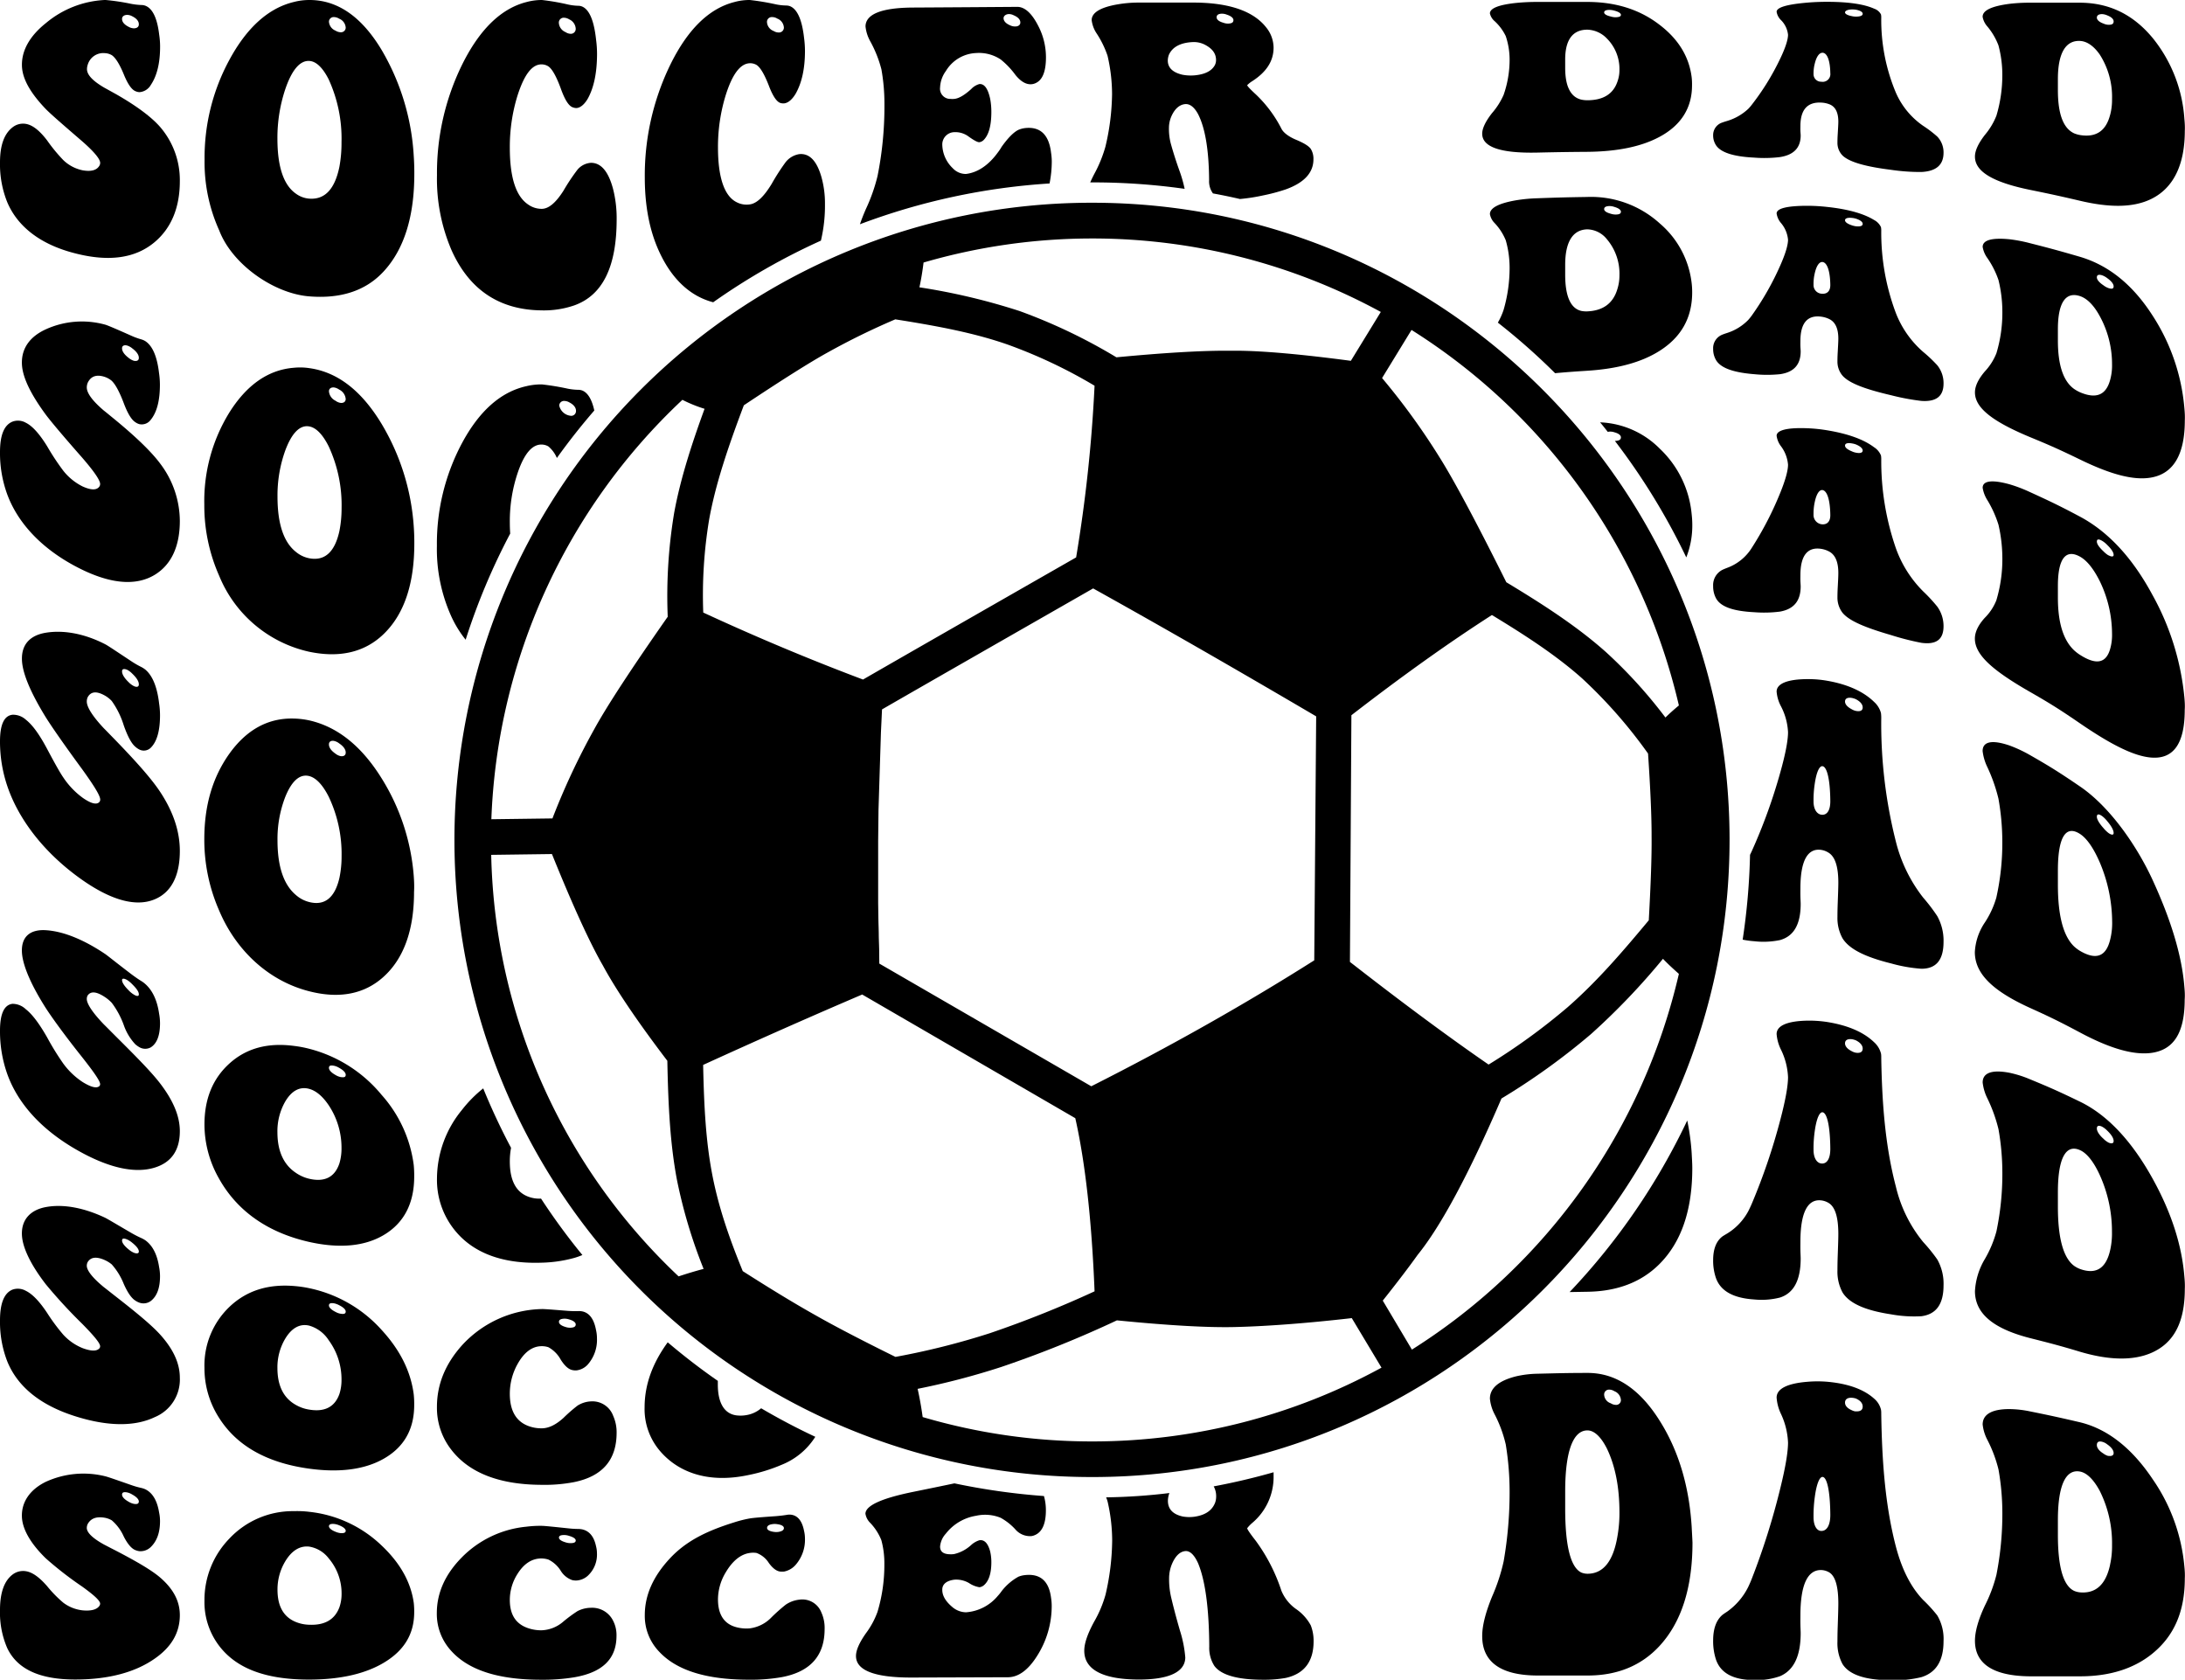 <svg id="katman_1" data-name="katman 1" xmlns="http://www.w3.org/2000/svg" viewBox="0 0 566.93 435.8"><path d="M41.6,98.57C39.38,96,35.49,93.06,30,89.94l-3-1.66c-3-1.76-4.43-3.33-4.43-4.77a3.76,3.76,0,0,1,.23-1.27,4.2,4.2,0,0,1,4.43-2.88,3.87,3.87,0,0,1,1.79.53c.94.64,2,2.29,3.11,5,1,2.45,2,3.91,3,4.33a3,3,0,0,0,1,.26,3.7,3.7,0,0,0,3-1.87q2.41-3.57,2.41-9.94a20.62,20.62,0,0,0-.24-3.13q-.76-6.37-3.57-7.48a3,3,0,0,0-1-.19A17.37,17.37,0,0,1,34,66.56a58.1,58.1,0,0,0-6.69-1,25.72,25.72,0,0,0-15.4,6c-4.13,3.29-6.25,7-6.22,10.86,0,3.45,2.13,7.21,6.22,11.47,1.35,1.37,4.48,4.08,9.41,8.33,3.11,2.72,4.67,4.62,4.67,5.6a1.44,1.44,0,0,1-.16.67q-1,1.84-4.35,1.27a10.11,10.11,0,0,1-5.06-2.66,42.66,42.66,0,0,1-4.2-5.11c-2-2.62-3.81-4-5.52-4.28a4.38,4.38,0,0,0-3.43.88C1.09,100.27,0,103.26,0,107.72A26.34,26.34,0,0,0,1.87,118C4.51,124.27,10.4,129,19.52,131.3q13.14,3.38,20.61-2.92c4.34-3.66,6.53-9,6.53-15.81A21.11,21.11,0,0,0,41.6,98.57ZM33,69.43a2.85,2.85,0,0,1,1.32.37c1.14.56,1.74,1.31,1.7,2.12,0,.64-.52,1-1.31,1a3.06,3.06,0,0,1-1.33-.39c-1.13-.57-1.74-1.29-1.71-2.09C31.67,69.86,32.18,69.44,33,69.43Z" transform="translate(0 -65.57)"/><path d="M107.35,106A61,61,0,0,0,99,78.5C93.8,69.85,87.55,65.57,80.3,65.57a15.94,15.94,0,0,0-4,.5c-6.74,1.6-12.33,6.78-16.8,15.06A53.18,53.18,0,0,0,53.08,107a42.84,42.84,0,0,0,3.81,18.37c3.36,8.8,14.13,16.32,23.25,17.08,7.86.66,14.54-1.21,19.36-6.41,5.34-5.75,8-14.24,8-25.34C107.51,109.17,107.46,107.6,107.35,106ZM88.07,108.8c-1.19,5.87-3.81,8.62-7.86,8.3a6.68,6.68,0,0,1-3.41-1.27c-3.22-2.23-4.82-7-4.82-14.31a39.84,39.84,0,0,1,2-12.69c1.68-5,3.79-7.57,6.23-7.45,1.78.07,3.5,1.69,5.06,4.76a36.83,36.83,0,0,1,3.34,16.36A34.21,34.21,0,0,1,88.07,108.8Zm.31-34.86a2.66,2.66,0,0,1-1.32-.42,2.7,2.7,0,0,1-1.71-2.36A1.22,1.22,0,0,1,86.67,70a2.57,2.57,0,0,1,1.33.42,2.67,2.67,0,0,1,1.7,2.36A1.22,1.22,0,0,1,88.38,73.94Z" transform="translate(0 -65.57)"/><path d="M159.11,114.75c-1.19-4.61-3.11-6.94-5.76-6.94a5,5,0,0,0-3.5,1.76,52.12,52.12,0,0,0-3.65,5.48c-2,3.15-3.87,4.72-5.68,4.7a6,6,0,0,1-3.42-1.08c-3.21-2.1-4.82-7-4.82-14.77a45,45,0,0,1,2-13.55C136,85,138,82.26,140.52,82.27a3.31,3.31,0,0,1,1.79.54c1,.71,2.05,2.62,3.19,5.71,1,2.82,2,4.44,3,4.85a2.66,2.66,0,0,0,1,.23c1,0,2.1-.88,3-2.42q2.4-4.31,2.41-11.63a27.36,27.36,0,0,0-.24-3.61c-.52-4.9-1.7-7.8-3.57-8.65a2.64,2.64,0,0,0-1-.22,14.17,14.17,0,0,1-2.72-.33,58.83,58.83,0,0,0-6.77-1.17,15.19,15.19,0,0,0-4,.53c-6.74,1.71-12.32,7.31-16.8,16.43A63.7,63.7,0,0,0,113.38,111a46.8,46.8,0,0,0,3.81,19.55c4.56,10.14,12.31,15.41,23.26,15.54A24.14,24.14,0,0,0,149,144.8c7.36-2.62,11-10,11-22.33A30.87,30.87,0,0,0,159.11,114.75ZM146.36,70.17a2.66,2.66,0,0,1,1.32.42,2.8,2.8,0,0,1,1.7,2.47,1.26,1.26,0,0,1-1.32,1.28,2.52,2.52,0,0,1-1.32-.44A2.78,2.78,0,0,1,145,71.45,1.26,1.26,0,0,1,146.36,70.17Z" transform="translate(0 -65.57)"/><path d="M213.11,111.42c-1.2-4.15-3.11-6.13-5.75-5.86a5.64,5.64,0,0,0-3.5,2.06,55.63,55.63,0,0,0-3.66,5.69c-2,3.28-3.86,5.06-5.67,5.29a5.58,5.58,0,0,1-3.42-.58c-3.22-1.62-4.82-6.52-4.82-14.22a45.5,45.5,0,0,1,2-13.52c1.68-5.34,3.73-8.2,6.23-8.3a3.23,3.23,0,0,1,1.78.44c1,.65,2.05,2.45,3.19,5.38,1,2.65,2,4.13,2.95,4.47a2.51,2.51,0,0,0,1,.12c1.05-.1,2.1-1,3-2.5,1.61-2.84,2.42-6.53,2.42-11.13a26.06,26.06,0,0,0-.24-3.41c-.52-4.61-1.72-7.34-3.58-8.15a3,3,0,0,0-1-.2,14.53,14.53,0,0,1-2.72-.3,64.13,64.13,0,0,0-6.77-1.13,14.65,14.65,0,0,0-4,.53c-6.74,1.71-12.32,7.34-16.8,16.61a65.63,65.63,0,0,0-6.45,28.88q0,11.26,3.8,19.4c3.14,6.77,7.79,11.39,13.95,13A169.17,169.17,0,0,1,213,128a39.56,39.56,0,0,0,1.05-9.48A25.34,25.34,0,0,0,213.11,111.42ZM200.35,70a2.49,2.49,0,0,1,1.32.39,2.65,2.65,0,0,1,1.72,2.34A1.27,1.27,0,0,1,202.07,74a2.46,2.46,0,0,1-1.32-.38A2.64,2.64,0,0,1,199,71.28,1.25,1.25,0,0,1,200.35,70Z" transform="translate(0 -65.57)"/><path d="M272.71,105.17c-.56-4.7-2.84-6.84-6.84-6.36a6.46,6.46,0,0,0-1.63.45c-1.2.59-2.65,2-4.36,4.41a13.54,13.54,0,0,1-1,1.49c-2.33,3.2-5.15,5.17-8.24,5.54a4.59,4.59,0,0,1-3.43-1.49,8.67,8.67,0,0,1-2.72-6.07,3.18,3.18,0,0,1,3.12-3.28,5.73,5.73,0,0,1,3.81,1.21c1.34.94,2.26,1.45,2.72,1.39a2,2,0,0,0,1.08-.56c1.36-1.37,2-3.8,2-7.33a18.15,18.15,0,0,0-.31-3.38c-.58-2.64-1.5-3.92-2.8-3.81A4.51,4.51,0,0,0,252,88.67c-1.76,1.59-3.23,2.46-4.42,2.56a4.92,4.92,0,0,1-.94,0,2.65,2.65,0,0,1-2.72-3A7.71,7.71,0,0,1,245.42,84a9.6,9.6,0,0,1,7.85-4.67A10.16,10.16,0,0,1,259.65,81a21,21,0,0,1,3.81,4c1.4,1.74,2.8,2.54,4.2,2.42a3,3,0,0,0,.94-.24c1.86-.76,2.79-3,2.79-6.74a17.67,17.67,0,0,0-2.1-8.34c-1.63-3.14-3.44-4.76-5.36-4.75-10.86.08-16.29.12-27.15.18-8.08.06-12.18,1.72-12.21,4.9a10,10,0,0,0,1.25,3.89,31.09,31.09,0,0,1,2.88,7.26,51,51,0,0,1,.78,9.32,91.57,91.57,0,0,1-1.79,18.34,45.21,45.21,0,0,1-3,8.51c-.64,1.45-1.16,2.8-1.57,4a169.62,169.62,0,0,1,49.2-10.58,29.29,29.29,0,0,0,.58-5.72A15.71,15.71,0,0,0,272.71,105.17Zm-11-35.95a2.74,2.74,0,0,1,1.32.32c1.14.48,1.74,1.15,1.71,1.9,0,.58-.51,1-1.32,1a2.86,2.86,0,0,1-1.33-.3c-1.14-.48-1.73-1.15-1.7-1.92C260.45,69.66,261,69.25,261.75,69.22Z" transform="translate(0 -65.57)"/><path d="M340.1,104.2c-.54-.78-1.88-1.56-3.81-2.37s-3.3-1.84-3.82-2.9A32.84,32.84,0,0,0,325.78,90c-1.45-1.33-2.22-2.18-2.17-2.34a7,7,0,0,1,1.25-1c3.73-2.38,5.59-5.25,5.59-8.73a8.45,8.45,0,0,0-1.94-5.27c-3.32-4.22-9.67-6.45-19.05-6.42-5.6,0-8.4,0-14,0a31.81,31.81,0,0,0-5.52.47c-4.46.77-6.69,2.16-6.69,4.08a7.88,7.88,0,0,0,1.24,3.38,25.24,25.24,0,0,1,2.88,5.87A44.25,44.25,0,0,1,288.54,90a61.59,61.59,0,0,1-1.72,13.62,34.3,34.3,0,0,1-2.95,7.19c-.37.72-.7,1.42-1,2.08h.6a170,170,0,0,1,23.9,1.67,33.24,33.24,0,0,0-1.26-4.46c-1-2.78-1.77-5.24-2.34-7.32a15,15,0,0,1-.47-4,7.58,7.58,0,0,1,.71-3.2c.87-1.85,2.06-2.86,3.49-3,1.22-.11,2.36.77,3.34,2.56,1.82,3.51,2.83,9.24,2.88,17.22a5.29,5.29,0,0,0,1,3.39c2.35.43,4.69.91,7,1.45a47.17,47.17,0,0,0,6-.93,48.08,48.08,0,0,0,5.84-1.55q7.23-2.59,7.23-7.81A4.83,4.83,0,0,0,340.1,104.2ZM315.21,82.47c-.83,1.53-2.6,2.41-5.29,2.65a11.59,11.59,0,0,1-3.11-.16c-2.54-.59-3.81-1.83-3.81-3.7a4.44,4.44,0,0,1,.31-1.53c.94-2,3-3.09,6.15-3.24a6.24,6.24,0,0,1,3.26.73c1.87,1,2.8,2.26,2.8,3.94A2.9,2.9,0,0,1,315.21,82.47Zm3.5-10.78a3.44,3.44,0,0,1-1.32-.23c-1.14-.32-1.74-.83-1.72-1.44s.53-.87,1.33-.9a3.45,3.45,0,0,1,1.32.25c1.14.37,1.75.9,1.71,1.49S319.52,71.65,318.71,71.69Z" transform="translate(0 -65.57)"/><path d="M438.93,85.63q-1-8-8.25-13.56c-5.23-4.07-11.52-6-18.89-6h-13c-1.87,0-3.64.09-5.29.25-4.62.48-6.92,1.39-6.92,2.74a3.71,3.71,0,0,0,1.23,2,12.93,12.93,0,0,1,2.88,3.88,19.23,19.23,0,0,1,1,6.14,27.7,27.7,0,0,1-1.55,9.09,18.69,18.69,0,0,1-3,4.73c-1.7,2.16-2.57,4-2.56,5.36,0,3.47,4.77,5.09,14.16,4.9,5.24-.12,7.88-.16,13.14-.2,7.66-.07,13.88-1.32,18.58-3.82,5.7-3,8.56-7.56,8.56-13.41A15.65,15.65,0,0,0,438.93,85.63Zm-19.28,1.16c-1.09,3.17-3.68,4.78-7.78,4.79a7.51,7.51,0,0,1-1.56-.16c-2.8-.65-4.2-3.45-4.2-8.24V81c0-5.16,2-7.74,5.76-7.73a7.31,7.31,0,0,1,5.06,2.29,11.18,11.18,0,0,1,3.26,8.16A8.73,8.73,0,0,1,419.65,86.79Zm-.4-16.74a4.33,4.33,0,0,1-1.32-.2c-1.14-.26-1.74-.65-1.71-1.08s.51-.62,1.32-.63a4.64,4.64,0,0,1,1.33.19c1.14.3,1.74.71,1.7,1.13S420.07,70,419.25,70.05Z" transform="translate(0 -65.57)"/><path d="M502.65,101A30.29,30.29,0,0,0,499,98.22a20.29,20.29,0,0,1-7.08-8.59,48.58,48.58,0,0,1-3.8-19.56,3.55,3.55,0,0,0-.08-.77,3.16,3.16,0,0,0-1.79-1.49c-2.65-1.18-6.69-1.76-12.14-1.77-1.7,0-3.39.06-5.05.2-5.39.45-8.09,1.24-8.09,2.4a3.87,3.87,0,0,0,1.16,2.17,6.31,6.31,0,0,1,1.8,3.77c0,1.26-.66,3.34-2,6.15a64.6,64.6,0,0,1-7.39,12,11.2,11.2,0,0,1-.94,1.09,13.75,13.75,0,0,1-5.44,3.12c-.62.19-1.06.33-1.32.43a3.4,3.4,0,0,0-2.34,3.31,4.6,4.6,0,0,0,.71,2.52c1.19,1.9,4.51,3,9.95,3.26a33.43,33.43,0,0,0,6.69-.14c3.58-.56,5.36-2.44,5.36-5.61,0-.25-.05-.69-.07-1.21s0-1,0-1.22c0-4.26,1.83-6.29,5.43-6.09a6.6,6.6,0,0,1,2,.4c1.61.57,2.41,2.1,2.41,4.55,0,.63-.07,1.68-.15,3.12-.07,1.1-.08,1.89-.08,2.3a4.66,4.66,0,0,0,1.32,3.35c1.77,1.71,6,2.9,12.61,3.72a51.76,51.76,0,0,0,7.84.56c3.84-.18,5.76-1.83,5.76-5A5.92,5.92,0,0,0,502.65,101Zm-30.1-14.23a1.94,1.94,0,0,1-2-1.94,10.21,10.21,0,0,1,.31-2.73c.47-1.92,1.22-2.91,2.1-2.84,1.13.11,1.89,2,1.94,5.28A2,2,0,0,1,472.55,86.77Zm8.95-16.89a4.69,4.69,0,0,1-1-.12c-1.19-.23-1.81-.61-1.78-1s.68-.73,1.86-.74a7.38,7.38,0,0,1,.93.06c1.2.23,1.82.62,1.79,1.1S482.62,69.88,481.5,69.88Z" transform="translate(0 -65.57)"/><path d="M566.77,96.41a37.25,37.25,0,0,0-8.24-21c-5.24-6.31-11.53-9.12-18.9-9.14l-13,0a44.11,44.11,0,0,0-5.29.3c-4.62.61-6.92,1.7-6.92,3.36a5.09,5.09,0,0,0,1.23,2.51,17,17,0,0,1,2.88,4.91,29.37,29.37,0,0,1,1,7.58A36.66,36.66,0,0,1,518,95.58a18,18,0,0,1-3,5c-1.7,2.2-2.58,4.08-2.57,5.64,0,3.9,4.78,6.64,14.16,8.58,5.25,1.07,7.89,1.64,13.15,2.87,7.66,1.8,13.88,1.82,18.59-.56,5.68-2.87,8.55-8.9,8.55-17.61C566.93,98.57,566.88,97.52,566.77,96.41Zm-19.28-1c-1.09,4.18-3.68,5.86-7.78,5.2a7.38,7.38,0,0,1-1.55-.45c-2.81-1.3-4.21-5-4.21-11.23V86.1c0-6.72,2-10.1,5.76-9.91,1.77.1,3.5,1.27,5.06,3.47A20.33,20.33,0,0,1,548,91.27,15.2,15.2,0,0,1,547.49,95.44ZM547.09,72a3.3,3.3,0,0,1-1.32-.32c-1.14-.4-1.74-1-1.71-1.58s.52-.86,1.33-.87a3.65,3.65,0,0,1,1.32.31c1.14.44,1.74,1,1.7,1.65S547.9,72,547.09,72Z" transform="translate(0 -65.57)"/><path d="M41.6,185.89c-2.22-3-6.11-6.79-11.65-11.36-1.36-1.11-2.34-1.93-3-2.44-3-2.56-4.43-4.55-4.43-6a3.18,3.18,0,0,1,.23-1.19c.82-1.74,2.3-2.25,4.43-1.55a5.58,5.58,0,0,1,1.79,1c.94.89,2,2.8,3.11,5.73,1,2.68,2,4.35,3,5a3.55,3.55,0,0,0,1,.51,2.88,2.88,0,0,0,3-1.07c1.61-1.94,2.41-5,2.41-9.13a21,21,0,0,0-.24-3.13q-.76-6.39-3.57-8.2a4.08,4.08,0,0,0-1-.44,18.71,18.71,0,0,1-2.72-1c-3.73-1.66-6-2.64-6.69-2.83A22.65,22.65,0,0,0,11.9,151c-4.08,1.86-6.25,4.83-6.22,8.68,0,3.45,2.13,7.94,6.22,13.49,1.35,1.8,4.48,5.52,9.41,11.12,3.11,3.59,4.67,5.88,4.67,6.84a1.13,1.13,0,0,1-.16.61q-1,1.55-4.35.05a14.74,14.74,0,0,1-5.06-4.11,63.21,63.21,0,0,1-4.2-6.37c-2-3.22-3.81-5.23-5.52-6.07a4.09,4.09,0,0,0-3.43-.29c-2.17.87-3.26,3.46-3.26,7.92a31.3,31.3,0,0,0,1.87,10.94c2.64,7.15,8.53,13.79,17.66,18.65,8.75,4.67,15.63,5.25,20.6,2.25,4.34-2.63,6.53-7.43,6.53-14A24.8,24.8,0,0,0,41.6,185.89ZM33,155.22a3.92,3.92,0,0,1,1.32.73c1.14.85,1.74,1.72,1.7,2.51,0,.62-.52.89-1.32.7a4.15,4.15,0,0,1-1.32-.74c-1.13-.86-1.74-1.74-1.71-2.52C31.67,155.3,32.18,155,33,155.22Z" transform="translate(0 -65.57)"/><path d="M107.35,202.11A59.58,59.58,0,0,0,99,175.52c-5.24-8.67-11.49-13.44-18.74-14.44a16.08,16.08,0,0,0-4-.1c-6.74.53-12.33,4.53-16.8,11.69a43.73,43.73,0,0,0-6.45,23.8A44.94,44.94,0,0,0,56.89,215a32.91,32.91,0,0,0,23.25,19.64c8.07,1.71,14.54.1,19.36-4.53,5.34-5.13,8-13,8-23.51C107.51,205.15,107.46,203.67,107.35,202.11Zm-19.28,1.2c-1.19,5.48-3.81,7.87-7.86,7.09a7.65,7.65,0,0,1-3.41-1.63Q72,205,72,194.39a34.39,34.39,0,0,1,2-11.9c1.68-4.54,3.79-6.72,6.22-6.29,1.79.31,3.51,2.07,5.07,5.19a36.17,36.17,0,0,1,3.34,16A30.27,30.27,0,0,1,88.07,203.31Zm.31-33.21a2.88,2.88,0,0,1-1.32-.56,3,3,0,0,1-1.71-2.45c0-.68.52-1.07,1.32-1a3.12,3.12,0,0,1,1.33.55,3,3,0,0,1,1.7,2.46C89.68,169.78,89.18,170.17,88.38,170.1Z" transform="translate(0 -65.57)"/><path d="M151.1,166.89a3,3,0,0,0-1-.19,15.24,15.24,0,0,1-2.72-.28,66.18,66.18,0,0,0-6.77-1.12,16.5,16.5,0,0,0-4,.45c-6.74,1.49-12.32,6.51-16.8,14.9a55.38,55.38,0,0,0-6.45,26.5,42.43,42.43,0,0,0,3.81,18.5,28.89,28.89,0,0,0,3.65,5.89A168,168,0,0,1,132.38,204c-.07-1-.1-2-.1-3a39.37,39.37,0,0,1,2-12.63c1.67-5,3.74-7.49,6.22-7.47a3.63,3.63,0,0,1,1.79.49,7.9,7.9,0,0,1,2.2,3q4.55-6.36,9.71-12.32Q153.26,167.79,151.1,166.89Zm-3,6.55a3.39,3.39,0,0,1-3-2.66,1.24,1.24,0,0,1,1.33-1.19,2.7,2.7,0,0,1,1.32.39c1.14.59,1.74,1.38,1.7,2.26A1.23,1.23,0,0,1,148.06,173.44Z" transform="translate(0 -65.57)"/><path d="M438.93,139.06a23.91,23.91,0,0,0-8.25-15.5,26.55,26.55,0,0,0-18.89-6.89c-5.2.08-7.79.15-13,.34a41,41,0,0,0-5.29.5c-4.62.78-6.92,2-6.92,3.6a4.36,4.36,0,0,0,1.23,2.34,14.53,14.53,0,0,1,2.88,4.46,25.93,25.93,0,0,1,1,7.2,39.09,39.09,0,0,1-1.55,10.82,17.57,17.57,0,0,1-1.5,3.34,166.76,166.76,0,0,1,14.85,13.12c2.67-.25,5-.42,8.43-.64,7.66-.49,13.88-2.14,18.58-5.09,5.7-3.57,8.56-8.63,8.56-15.24A19.63,19.63,0,0,0,438.93,139.06Zm-19.28,1.51q-1.63,5.51-7.78,5.78a6.83,6.83,0,0,1-1.56-.11c-2.8-.64-4.2-3.82-4.2-9.4v-2.57c0-6,2-9.12,5.76-9.2a6.71,6.71,0,0,1,5.06,2.56,13.81,13.81,0,0,1,3.26,9.36A11.66,11.66,0,0,1,419.65,140.57Zm-.4-19.34a4.07,4.07,0,0,1-1.32-.21c-1.14-.3-1.74-.74-1.71-1.24s.51-.72,1.32-.75a3.86,3.86,0,0,1,1.33.22c1.14.33,1.74.8,1.7,1.3S420.06,121.21,419.25,121.23Z" transform="translate(0 -65.57)"/><path d="M502.65,160.33a35.94,35.94,0,0,0-3.65-3.46,25.66,25.66,0,0,1-7.08-10.06,59.11,59.11,0,0,1-3.8-21.47,4.53,4.53,0,0,0-.08-.85,4,4,0,0,0-1.79-1.85c-2.65-1.63-6.69-2.8-12.14-3.38a48.14,48.14,0,0,0-5.05-.3c-5.39,0-8.09.67-8.09,2a4.91,4.91,0,0,0,1.16,2.5,7.82,7.82,0,0,1,1.8,4.3c0,1.38-.66,3.62-2,6.65a73.23,73.23,0,0,1-7.39,13,14.6,14.6,0,0,1-.94,1.17,13.25,13.25,0,0,1-5.44,3.36c-.62.2-1.06.36-1.32.47a3.76,3.76,0,0,0-2.34,3.69,5.65,5.65,0,0,0,.71,2.82c1.19,2.12,4.51,3.29,9.95,3.73a33.65,33.65,0,0,0,6.69,0c3.58-.51,5.36-2.46,5.36-5.94,0-.28-.05-.75-.07-1.33s0-1,0-1.34c0-4.66,1.83-6.79,5.43-6.31a6.73,6.73,0,0,1,2,.59q2.42,1.13,2.41,5.13c0,.69-.07,1.83-.15,3.38-.07,1.19-.08,2-.08,2.48a5.61,5.61,0,0,0,1.32,3.72c1.77,2,6,3.54,12.61,5.08a59.75,59.75,0,0,0,7.84,1.47c3.84.27,5.76-1.19,5.76-4.5A7.35,7.35,0,0,0,502.65,160.33Zm-30.1-18.57a2.23,2.23,0,0,1-2-2.28,12,12,0,0,1,.31-3c.47-2.06,1.24-3.08,2.1-2.92,1.13.22,1.89,2.33,1.94,5.93C474.91,141.12,474.05,141.94,472.55,141.76Zm8.95-17.49a5.42,5.42,0,0,1-1-.24c-1.19-.4-1.81-.87-1.78-1.35s.69-.7,1.86-.57a5.26,5.26,0,0,1,.93.18c1.2.38,1.82.88,1.79,1.4S482.62,124.4,481.5,124.27Z" transform="translate(0 -65.57)"/><path d="M566.77,171.46a52.1,52.1,0,0,0-8.24-24c-5.24-8.17-11.54-13.11-18.9-15.28-5.2-1.51-7.79-2.22-13-3.54a39.12,39.12,0,0,0-5.28-1c-4.62-.44-6.92.25-6.92,2a6.92,6.92,0,0,0,1.23,2.89,23.16,23.16,0,0,1,2.88,5.71,34.47,34.47,0,0,1,1,8.12A36.38,36.38,0,0,1,518,157.21a15,15,0,0,1-3,4.72c-1.7,2-2.58,3.83-2.57,5.46,0,4.08,4.78,7.61,14.16,11.53,5.25,2.16,7.89,3.34,13.15,5.89,7.66,3.73,13.88,5.54,18.59,4.62,5.68-1.09,8.55-6.06,8.55-14.77C566.93,173.67,566.88,172.62,566.77,171.46Zm-19.28-7.26c-1.09,3.93-3.68,4.89-7.78,3.15a9.63,9.63,0,0,1-1.55-.87c-2.81-2-4.21-6.2-4.21-12.56V151c0-6.89,2-9.85,5.76-8.6,1.78.6,3.5,2.29,5,5A25.87,25.87,0,0,1,548,160.13,13.93,13.93,0,0,1,547.49,164.2Zm-.4-23.88a4.78,4.78,0,0,1-1.32-.73c-1.14-.76-1.74-1.5-1.71-2.12s.53-.72,1.33-.49a4.72,4.72,0,0,1,1.32.72c1.14.8,1.74,1.59,1.7,2.22S547.89,140.57,547.09,140.32Z" transform="translate(0 -65.57)"/><path d="M41.6,271.08c-2.22-3.38-6.11-7.77-11.65-13.49-1.36-1.39-2.34-2.42-3-3.07-3-3.2-4.43-5.54-4.43-6.94a2.64,2.64,0,0,1,.23-1.12c.83-1.51,2.3-1.64,4.43-.45A7.55,7.55,0,0,1,29,247.44a22.12,22.12,0,0,1,3.11,6.32c1,2.85,2,4.71,3,5.54a4.87,4.87,0,0,0,1,.7,2.56,2.56,0,0,0,3-.43c1.61-1.58,2.41-4.42,2.41-8.44a20.8,20.8,0,0,0-.24-3.09c-.51-4.27-1.7-7.17-3.57-8.75a6.5,6.5,0,0,0-1-.65A23.1,23.1,0,0,1,34,237.07c-3.73-2.46-6-4-6.69-4.35-5.3-2.73-10.72-3.76-15.4-3-4,.65-6.25,2.93-6.22,6.77,0,3.45,2.13,8.58,6.22,15.22,1.35,2.16,4.48,6.72,9.41,13.43C24.42,269.44,26,272,26,273a.94.94,0,0,1-.16.57c-.67.86-2.12.55-4.35-1a20.62,20.62,0,0,1-5.06-5.29c-.78-1.11-2.17-3.58-4.2-7.4s-3.81-6.25-5.52-7.59A4.92,4.92,0,0,0,3.26,251c-2.17.23-3.26,2.49-3.26,6.95a36.09,36.09,0,0,0,1.87,11.48c2.64,7.89,8.53,16.21,17.66,23.11,8.75,6.61,15.63,8.43,20.6,6.35,4.34-1.8,6.53-6.15,6.53-12.55C46.66,281.31,45,276.26,41.6,271.08ZM33,239.34a5.27,5.27,0,0,1,1.32,1c1.14,1.09,1.75,2.06,1.7,2.83,0,.59-.52.76-1.31.39a5.19,5.19,0,0,1-1.33-1c-1.13-1.09-1.74-2.08-1.71-2.85C31.67,239.11,32.18,239,33,239.34Z" transform="translate(0 -65.57)"/><path d="M107.35,292.79A55.86,55.86,0,0,0,99,267.47c-5.24-8.42-11.49-13.35-18.74-15a21.39,21.39,0,0,0-4-.48c-6.74-.19-12.33,2.92-16.8,9.19-4.24,6-6.45,13.2-6.45,22.11a45.68,45.68,0,0,0,3.81,18.41c4.23,10.11,12.51,18.21,23.25,21,8.08,2.12,14.54.69,19.36-3.63,5.35-4.78,8-12.23,8-22.09C107.51,295.65,107.46,294.25,107.35,292.79Zm-19.28.53c-1.19,5.15-3.81,7.3-7.85,6.27a8.2,8.2,0,0,1-3.42-1.8C73.58,295.1,72,290.34,72,283.58a30.19,30.19,0,0,1,2-11.22c1.68-4.19,3.79-6.06,6.22-5.45,1.8.46,3.51,2.28,5.07,5.36a34.5,34.5,0,0,1,3.34,15.42A26.94,26.94,0,0,1,88.07,293.32Zm.31-31.58a3.22,3.22,0,0,1-1.32-.63c-1.14-.78-1.74-1.63-1.71-2.46,0-.65.52-1,1.32-.85a3.25,3.25,0,0,1,1.33.63c1.14.77,1.74,1.62,1.7,2.45C89.68,261.52,89.18,261.86,88.38,261.74Z" transform="translate(0 -65.57)"/><path d="M438.93,199a26.75,26.75,0,0,0-8.25-17,23.05,23.05,0,0,0-15.51-6.86c.68.81,1.34,1.65,2,2.48a2.2,2.2,0,0,1,.37-.07,3.34,3.34,0,0,1,1.33.17c1.14.31,1.74.8,1.7,1.38s-.51.78-1.32.85H419a171.15,171.15,0,0,1,18.53,30.23,22.46,22.46,0,0,0,1.56-8.53A24.22,24.22,0,0,0,438.93,199Z" transform="translate(0 -65.57)"/><path d="M502.65,222.94A41,41,0,0,0,499,219a30.06,30.06,0,0,1-7.08-11.18,69,69,0,0,1-3.8-23.19,5,5,0,0,0-.08-.9,4.55,4.55,0,0,0-1.79-2.13c-2.65-2-6.69-3.49-12.14-4.39a40.08,40.08,0,0,0-5.05-.53c-5.39-.23-8.09.52-8.09,1.94a5.72,5.72,0,0,0,1.16,2.76,9.25,9.25,0,0,1,1.8,4.74c0,1.51-.66,3.95-2,7.26a86.15,86.15,0,0,1-7.39,14.3,12.61,12.61,0,0,1-6.38,5.2c-.62.24-1.06.43-1.32.56a4.44,4.44,0,0,0-2.34,4.19,6.55,6.55,0,0,0,.71,3.09c1.19,2.29,4.51,3.4,9.95,3.68a32.48,32.48,0,0,0,6.69-.16c3.58-.64,5.36-2.77,5.36-6.54,0-.31-.05-.83-.07-1.47s0-1.13,0-1.43c0-5.08,1.84-7.41,5.43-6.83a6.56,6.56,0,0,1,2,.67q2.42,1.28,2.41,5.6c0,.74-.06,2-.15,3.64-.07,1.29-.08,2.19-.08,2.67a6.47,6.47,0,0,0,1.32,4c1.77,2.15,6,3.87,12.61,5.79a69.24,69.24,0,0,0,7.84,2c3.84.53,5.76-.83,5.76-4.32A8.64,8.64,0,0,0,502.65,222.94Zm-30.1-21.37a2.42,2.42,0,0,1-2-2.52,14,14,0,0,1,.31-3.22c.47-2.23,1.25-3.3,2.1-3.1,1.13.27,1.89,2.57,1.94,6.47C474.92,200.93,474,201.79,472.55,201.57ZM481.5,183a4.23,4.23,0,0,1-1-.33c-1.19-.49-1.81-1-1.78-1.54s.69-.73,1.86-.51a5.54,5.54,0,0,1,.93.24c1.2.49,1.82,1.08,1.79,1.63S482.62,183.24,481.5,183Z" transform="translate(0 -65.57)"/><path d="M566.77,246.52A67.94,67.94,0,0,0,558.53,220c-5.24-9.75-11.54-16.5-18.9-20.42-5.2-2.77-7.79-4-13-6.38a37.9,37.9,0,0,0-5.28-2c-4.62-1.26-6.92-.87-6.92.93a8.49,8.49,0,0,0,1.23,3.21,28.88,28.88,0,0,1,2.88,6.39,39.17,39.17,0,0,1,1,8.59,37,37,0,0,1-1.56,11,13.39,13.39,0,0,1-3,4.54c-1.7,1.87-2.57,3.7-2.57,5.39,0,4.28,4.78,8.35,14.17,13.75,5.24,3,7.88,4.65,13.14,8.26,7.66,5.24,13.88,8.55,18.59,8.86,5.67.38,8.55-3.67,8.55-12.38C566.93,248.78,566.88,247.7,566.77,246.52ZM547.49,234c-1.09,3.71-3.68,4.1-7.78,1.48a10.88,10.88,0,0,1-1.55-1.19c-2.81-2.65-4.21-7.17-4.21-13.69v-3c0-7.07,2-9.7,5.76-7.6,1.79,1,3.5,3.15,5.06,6.25A31.51,31.51,0,0,1,548,230,13.12,13.12,0,0,1,547.49,234Zm-.4-24.33a6.73,6.73,0,0,1-1.32-1.07c-1.14-1.06-1.74-1.94-1.71-2.58s.53-.61,1.33-.16a6.21,6.21,0,0,1,1.32,1.05c1.14,1.11,1.74,2,1.7,2.69C548.39,210,547.89,210.09,547.09,209.63Z" transform="translate(0 -65.57)"/><path d="M41.6,346.72c-2.22-2.92-6.11-6.87-11.65-12.38-1.36-1.36-2.34-2.36-3-3-3-3.12-4.43-5.38-4.43-6.59a1.83,1.83,0,0,1,.23-.93c.83-1.16,2.3-1,4.43.4A10,10,0,0,1,29,325.74a22.16,22.16,0,0,1,3.11,5.76,13.93,13.93,0,0,0,3,5,6.66,6.66,0,0,0,1,.72,3,3,0,0,0,3,.08q2.41-1.51,2.41-6.28a13.67,13.67,0,0,0-.24-2.48c-.51-3.47-1.7-6-3.57-7.67a7.05,7.05,0,0,0-1-.75c-.73-.44-1.63-1.06-2.72-1.88-3.73-2.84-6-4.68-6.69-5.16-5.31-3.57-10.67-5.89-15.4-6.18-4-.25-6.25,1.62-6.22,5.3,0,3.31,2.13,8.5,6.22,14.93,1.35,2.09,4.48,6.52,9.41,12.71,3.11,3.95,4.67,6.2,4.67,7a.71.71,0,0,1-.16.47c-.67.69-2.12.37-4.35-1a19.44,19.44,0,0,1-5.06-4.82,68.89,68.89,0,0,1-4.2-6.82c-2-3.49-3.81-5.94-5.52-7.27A5,5,0,0,0,3.26,326Q0,326.36,0,333a33.11,33.11,0,0,0,1.87,11.17c2.64,7.41,8.53,14.19,17.65,19.49,8.76,5.1,15.64,6.37,20.61,4.83,4.34-1.33,6.53-4.51,6.53-9.46C46.66,355.21,45,351.18,41.6,346.72ZM33,319.83a7.51,7.51,0,0,1,1.32,1.1c1.14,1.13,1.75,2,1.7,2.66,0,.46-.51.51-1.31,0a6.32,6.32,0,0,1-1.33-1.09c-1.13-1.13-1.74-2.07-1.71-2.69C31.67,319.39,32.18,319.35,33,319.83Z" transform="translate(0 -65.57)"/><path d="M107.35,367.83A33.79,33.79,0,0,0,99,349.61,35.88,35.88,0,0,0,80.3,337.68a29.74,29.74,0,0,0-4-.76c-6.74-.89-12.34.54-16.8,4.59-4.25,3.86-6.45,9.07-6.45,15.79a28.4,28.4,0,0,0,3.81,14.1c4.56,8.13,12.3,13.85,23.25,16.35,8.09,1.83,14.54,1.11,19.36-1.71,5.34-3.12,8-8.26,8-15.24A28,28,0,0,0,107.35,367.83Zm-19.28-.45c-1.19,3.57-3.81,4.95-7.86,4a10.17,10.17,0,0,1-3.41-1.51c-3.22-2.13-4.82-5.68-4.82-10.56a15.47,15.47,0,0,1,2-7.91c1.67-2.85,3.78-4,6.23-3.34,1.79.48,3.5,1.92,5.06,4.23a19.85,19.85,0,0,1,3.34,11.16A13.44,13.44,0,0,1,88.07,367.38ZM88.38,345a4.24,4.24,0,0,1-1.32-.53c-1.14-.64-1.74-1.31-1.71-1.9s.51-.65,1.32-.5a4.23,4.23,0,0,1,1.33.54c1.14.63,1.74,1.28,1.7,1.87S89.19,345.12,88.38,345Z" transform="translate(0 -65.57)"/><path d="M140.38,376.53a8,8,0,0,1-3.28-.49q-4.82-1.76-4.82-9.14a19,19,0,0,1,.32-3.54,167.44,167.44,0,0,1-7.22-15.42,32.84,32.84,0,0,0-5.55,5.62,28.21,28.21,0,0,0-6.45,17.77,20.7,20.7,0,0,0,3.81,12.35c4.56,6.44,12.31,9.84,23.26,9.48a34.71,34.71,0,0,0,8.55-1.24,17.4,17.4,0,0,0,2.11-.75A168.39,168.39,0,0,1,140.38,376.53Z" transform="translate(0 -65.57)"/><path d="M502.65,303.24a45.62,45.62,0,0,0-3.65-4.79,38.75,38.75,0,0,1-7.08-14.51,124.44,124.44,0,0,1-3.8-32.13,9.89,9.89,0,0,0-.08-1.27,6,6,0,0,0-1.79-2.88c-2.65-2.59-6.69-4.52-12.14-5.47a28.08,28.08,0,0,0-5.05-.43c-5.39,0-8.09,1.22-8.09,3.24a9.83,9.83,0,0,0,1.16,3.87,16.22,16.22,0,0,1,1.8,6.64c0,2.17-.66,5.66-2,10.43a142.8,142.8,0,0,1-7.39,20.41c-.14.32-.3.64-.47,1a171,171,0,0,1-1.91,22,23.14,23.14,0,0,0,3,.41,21,21,0,0,0,6.69-.3c3.58-1,5.36-4.08,5.36-9.39,0-.43-.05-1.13-.07-2s0-1.6,0-2c0-7.15,1.84-10.53,5.43-10a5,5,0,0,1,2,.8c1.61,1.08,2.41,3.65,2.41,7.69,0,1-.06,2.78-.15,5.14-.07,1.83-.08,3.1-.08,3.78a10.87,10.87,0,0,0,1.32,5.52c1.77,2.86,6,4.88,12.61,6.52a39.33,39.33,0,0,0,7.84,1.38c3.84,0,5.76-2.25,5.76-7A13.12,13.12,0,0,0,502.65,303.24Zm-30.1-26.31c-1.17-.18-2-1.45-2-3.42a28.07,28.07,0,0,1,.31-4.59c.47-3.2,1.27-4.78,2.1-4.55,1.11.29,1.89,3.49,1.94,9C474.92,275.87,474,277.14,472.55,276.93ZM481.5,250a3.64,3.64,0,0,1-1-.4c-1.19-.62-1.81-1.33-1.78-2.08s.7-1.08,1.86-.86a5,5,0,0,1,.93.3c1.2.62,1.82,1.39,1.79,2.2S482.61,250.22,481.5,250Z" transform="translate(0 -65.57)"/><path d="M566.77,321.64c-.67-8.5-3.71-17.91-8.24-27.76-3.9-8.49-10.86-18.86-18.9-24.31-5.2-3.55-7.79-5.18-13-8.15a35,35,0,0,0-5.29-2.46c-4.62-1.56-6.92-.94-6.92,1.46a13,13,0,0,0,1.23,4.17,43,43,0,0,1,2.88,8.2,64.24,64.24,0,0,1,1,11.08,65.11,65.11,0,0,1-1.56,14.6,23.73,23.73,0,0,1-3,6.47,15.08,15.08,0,0,0-2.57,7.64c0,5.68,4.78,10.12,14.16,14.41,5.25,2.37,7.89,3.66,13.15,6.46,7.66,4.1,13.88,5.94,18.59,5.27,5.67-.82,8.55-5.14,8.55-13.85C566.93,323.89,566.88,322.81,566.77,321.64Zm-19.28-12.2c-1.09,4.35-3.68,5.24-7.78,2.84a9.33,9.33,0,0,1-1.55-1.16c-2.81-2.69-4.21-8-4.21-16v-3.68c0-8.66,2-11.94,5.76-9.5,1.8,1.19,3.5,3.69,5.06,7.26a40,40,0,0,1,3.26,15.6A17.52,17.52,0,0,1,547.49,309.44Zm-.4-27.75a8.24,8.24,0,0,1-1.32-1.29c-1.14-1.27-1.74-2.32-1.71-3s.53-.69,1.33-.13a7.12,7.12,0,0,1,1.32,1.29c1.14,1.34,1.74,2.44,1.7,3.18C548.39,282.22,547.89,282.25,547.09,281.69Z" transform="translate(0 -65.57)"/><path d="M41.6,411.86c-2.22-2.47-6.11-5.68-11.65-10-1.36-1.06-2.34-1.85-3-2.35-3-2.46-4.43-4.37-4.43-5.56a2,2,0,0,1,.23-.95c.82-1.32,2.3-1.47,4.43-.52A7.88,7.88,0,0,1,29,393.61a17.15,17.15,0,0,1,3.11,5.06c1,2.26,2,3.69,3,4.32a4.64,4.64,0,0,0,1,.52,3.19,3.19,0,0,0,3-.4c1.61-1.24,2.41-3.38,2.41-6.47a12.35,12.35,0,0,0-.24-2.36c-.51-3.29-1.7-5.58-3.57-6.93a7,7,0,0,0-1-.56,27.79,27.79,0,0,1-2.72-1.4c-3.73-2.17-6-3.54-6.69-3.88C22,379,16.59,377.86,11.9,378.73c-4,.74-6.25,3.23-6.22,6.89,0,3.29,2.13,7.86,6.22,13.16A133.08,133.08,0,0,0,21.31,409c3.11,3.16,4.67,5.05,4.67,5.84a.83.83,0,0,1-.16.5c-.67.82-2.12.82-4.35,0a13.78,13.78,0,0,1-5.06-3.51,49.6,49.6,0,0,1-4.2-5.67c-2-3-3.81-4.88-5.52-5.71a4.21,4.21,0,0,0-3.43-.31Q0,401.45,0,408.14a28.24,28.24,0,0,0,1.87,10.58c2.64,6.55,8.53,11.4,17.66,14.28,8.75,2.77,15.63,2.61,20.6.24A10.55,10.55,0,0,0,46.66,423C46.66,419.3,45,415.65,41.6,411.86ZM33,387.14a5.91,5.91,0,0,1,1.32.85c1.14.92,1.74,1.71,1.7,2.32,0,.45-.51.57-1.32.25a5.5,5.5,0,0,1-1.32-.84c-1.13-.92-1.74-1.74-1.71-2.34S32.18,386.8,33,387.14Z" transform="translate(0 -65.57)"/><path d="M107.35,427.34c-.77-6-3.56-11.54-8.31-16.71A34.77,34.77,0,0,0,80.3,399.79a30.19,30.19,0,0,0-4-.58c-6.74-.55-12.34,1.18-16.8,5.44a21,21,0,0,0-6.45,15.79,23.76,23.76,0,0,0,3.81,13c4.56,7.19,12.3,11.61,23.25,13.14,8.09,1.13,14.54.2,19.36-2.51,5.34-3,8-7.66,8-14A23.51,23.51,0,0,0,107.35,427.34Zm-19.28-.13c-1.19,3.36-3.81,4.75-7.86,4.06a10,10,0,0,1-3.41-1.19c-3.22-1.78-4.82-5-4.82-9.59a14.49,14.49,0,0,1,2-7.57c1.67-2.79,3.77-4,6.22-3.44a8.94,8.94,0,0,1,5.07,3.77,17.12,17.12,0,0,1,3.34,10.28A11.8,11.8,0,0,1,88.07,427.21Zm.31-20.81a4,4,0,0,1-1.32-.47c-1.14-.57-1.74-1.19-1.71-1.72s.51-.63,1.32-.51a4.83,4.83,0,0,1,1.33.49c1.14.57,1.74,1.17,1.7,1.71S89.19,406.53,88.38,406.4Z" transform="translate(0 -65.57)"/><path d="M159.11,432.92a5.74,5.74,0,0,0-5.76-3.78,7.07,7.07,0,0,0-3.5,1.1,39.32,39.32,0,0,0-3.65,3.19c-2,1.81-3.87,2.71-5.68,2.7a9.59,9.59,0,0,1-3.42-.6c-3.21-1.2-4.82-4-4.82-8.37a15.75,15.75,0,0,1,2-7.69c1.67-3,3.74-4.62,6.22-4.65a5.36,5.36,0,0,1,1.79.27,8.06,8.06,0,0,1,3.19,3.21c1,1.59,2,2.5,3,2.71a4,4,0,0,0,1,.1,4.69,4.69,0,0,0,3-1.5,9.7,9.7,0,0,0,2.41-6.86,9.27,9.27,0,0,0-.24-2.1c-.52-2.83-1.7-4.46-3.57-4.86a4.52,4.52,0,0,0-1-.07,26.56,26.56,0,0,1-2.72-.06c-3.79-.3-6.05-.49-6.77-.47a28.89,28.89,0,0,0-20.77,9.46c-4.25,4.77-6.45,10.05-6.45,15.93a17.63,17.63,0,0,0,3.81,11.21c4.56,5.85,12.31,8.95,23.26,9a40.48,40.48,0,0,0,8.55-.71c7.36-1.52,11-5.77,11-12.82A10.4,10.4,0,0,0,159.11,432.92Zm-12.75-25.24a4,4,0,0,1,1.32.2c1.14.32,1.74.82,1.7,1.36s-.51.75-1.32.79a3.55,3.55,0,0,1-1.32-.19c-1.14-.33-1.74-.82-1.71-1.37S145.54,407.74,146.36,407.68Z" transform="translate(0 -65.57)"/><path d="M197.49,430.93a7.92,7.92,0,0,1-3,1.59,8.91,8.91,0,0,1-3.42.25c-3.22-.43-4.82-3.35-4.82-8,0-.32,0-.64,0-.95q-6.69-4.64-13-10c-4,5.48-6,11.06-6,16.88a16.71,16.71,0,0,0,3.8,11.08c4.57,5.52,12.32,8.81,23.25,6.45a43.6,43.6,0,0,0,8.56-2.66,18.36,18.36,0,0,0,8.68-7.24Q204.42,435,197.49,430.93Z" transform="translate(0 -65.57)"/><path d="M438.93,364.74a60.7,60.7,0,0,0-1.15-8.47,171.32,171.32,0,0,1-30.52,44.51l4.69-.08c7.66-.12,13.89-2.47,18.58-7.15,5.7-5.68,8.56-14,8.56-24.91C439.09,367.4,439,366.11,438.93,364.74Z" transform="translate(0 -65.57)"/><path d="M502.65,392.31A42.93,42.93,0,0,0,499,387.8a35.47,35.47,0,0,1-7.08-14.35c-2.86-10.88-3.61-22.24-3.8-33.27,0-.55,0-1-.08-1.32a5.92,5.92,0,0,0-1.79-2.91c-2.65-2.55-6.69-4.36-12.14-5.23a31,31,0,0,0-5.05-.36c-5.39.09-8.09,1.33-8.09,3.48a11,11,0,0,0,1.16,4.11,18,18,0,0,1,1.8,7.05c0,2.29-.66,6-2,11.08a159.57,159.57,0,0,1-7.39,21.75c-.27.63-.58,1.29-.94,2a15.21,15.21,0,0,1-5.44,5.75c-.62.37-1.06.63-1.32.82-1.56,1.23-2.34,3.27-2.34,6.1a13.83,13.83,0,0,0,.71,4.59c1.19,3.42,4.51,5.26,9.95,5.61a19.26,19.26,0,0,0,6.69-.5c3.58-1.16,5.36-4.52,5.36-10.14,0-.46-.05-1.2-.07-2.16s0-1.69,0-2.15c0-7.55,1.85-11.18,5.43-10.75a4.78,4.78,0,0,1,2,.73c1.61,1.06,2.41,3.7,2.41,8,0,1.1-.06,2.92-.15,5.42-.07,1.92-.08,3.26-.08,4a11.34,11.34,0,0,0,1.32,5.72c1.77,2.88,6,4.69,12.61,5.69a33.31,33.31,0,0,0,7.84.49c3.84-.49,5.76-3.12,5.76-8A12.8,12.8,0,0,0,502.65,392.31Zm-30.1-24.89c-1.17-.13-2-1.45-2-3.53a31.39,31.39,0,0,1,.31-4.85c.47-3.39,1.28-5.09,2.1-4.89,1.11.28,1.89,3.62,1.94,9.46C474.91,366.22,474,367.59,472.55,367.42Zm8.95-28.74a3.48,3.48,0,0,1-1-.37c-1.19-.6-1.81-1.33-1.78-2.12s.7-1.16,1.86-1a5.71,5.71,0,0,1,.93.27c1.2.6,1.82,1.38,1.79,2.22S482.61,338.85,481.5,338.68Z" transform="translate(0 -65.57)"/><path d="M566.77,396.79c-.67-8.29-3.42-16.73-8.24-25.43-5.24-9.47-11.54-16.46-18.9-20-5.2-2.52-7.79-3.68-13-5.82a28.87,28.87,0,0,0-5.28-1.66c-4.62-.87-6.92.07-6.92,2.53a12.36,12.36,0,0,0,1.23,4.13,39.69,39.69,0,0,1,2.88,8,65.15,65.15,0,0,1,1,11.24A72.53,72.53,0,0,1,518,385.05a29.57,29.57,0,0,1-3,7.16,18.2,18.2,0,0,0-2.57,8.32c0,5.84,4.78,9.73,14.16,12.16,5.25,1.33,7.89,2,13.15,3.59,7.66,2.26,13.89,2.31,18.59.22,5.68-2.54,8.55-7.82,8.55-16.52C566.93,399,566.88,397.93,566.77,396.79ZM547.49,390c-1.09,4.69-3.68,6.27-7.78,4.8a7,7,0,0,1-1.55-.82q-4.21-3.12-4.21-15.35v-3.76c0-8.84,2.06-12.57,5.76-10.9,1.78.8,3.5,3,5,6.22a35.36,35.36,0,0,1,3.27,15A19.51,19.51,0,0,1,547.49,390Zm-.4-28a5.27,5.27,0,0,1-1.32-1c-1.14-1-1.74-2-1.71-2.71s.53-.8,1.33-.43a5.41,5.41,0,0,1,1.32,1c1.14,1.08,1.74,2.06,1.7,2.8C548.39,362.21,547.89,362.35,547.09,362Z" transform="translate(0 -65.57)"/><path d="M41.6,474.88c-2.22-1.92-6.11-4.19-11.65-7.07-1.36-.69-2.34-1.21-3-1.55-3-1.66-4.43-3.13-4.43-4.29a2.42,2.42,0,0,1,.23-1c.83-1.51,2.3-2,4.43-1.64A5.66,5.66,0,0,1,29,460a11.84,11.84,0,0,1,3.11,4.2c1,1.95,2,3.12,3,3.52a4.41,4.41,0,0,0,1,.28,3.81,3.81,0,0,0,3-1.06c1.61-1.55,2.41-3.78,2.41-6.75a10.73,10.73,0,0,0-.24-2.24c-.51-3.09-1.7-5.08-3.57-6a5.46,5.46,0,0,0-1-.34,21.67,21.67,0,0,1-2.72-.78c-3.73-1.3-6-2.1-6.69-2.26A23.47,23.47,0,0,0,11.9,450c-4.09,2-6.25,5.16-6.22,8.81,0,3.26,2.13,7.1,6.22,11.07a91.88,91.88,0,0,0,9.41,7.3c3.11,2.24,4.67,3.67,4.67,4.44a1,1,0,0,1-.16.53q-1,1.5-4.35,1.21a10.12,10.12,0,0,1-5.06-2,32.06,32.06,0,0,1-4.2-4.3c-2-2.29-3.81-3.61-5.52-3.86a4.49,4.49,0,0,0-3.43.87C1.09,475.71,0,478.8,0,483.25a23.13,23.13,0,0,0,1.87,9.88c2.64,5.56,8.53,8.17,17.66,8.17,8.75,0,15.62-1.92,20.6-5.41,4.34-3,6.53-6.72,6.53-11.3C46.66,481,45,477.83,41.6,474.88ZM33,452.76a4.33,4.33,0,0,1,1.32.55c1.14.63,1.74,1.29,1.7,1.86s-.51.69-1.31.55a4.23,4.23,0,0,1-1.33-.54c-1.13-.63-1.74-1.3-1.71-1.89S32.18,452.61,33,452.76Z" transform="translate(0 -65.57)"/><path d="M107.35,481.37c-.77-5.41-3.56-10.31-8.31-14.81A32,32,0,0,0,80.3,457.8a25.51,25.51,0,0,0-4-.18,22.58,22.58,0,0,0-16.8,7.13,22.86,22.86,0,0,0-6.45,16.12,18.72,18.72,0,0,0,3.81,11.69c4.56,6,12.3,8.75,23.25,8.76,8.09,0,14.54-1.47,19.36-4.31,5.34-3.14,8-7.46,8-13.2A19,19,0,0,0,107.35,481.37Zm-19.28,1.17c-1.19,3.2-3.81,4.73-7.85,4.55a9.82,9.82,0,0,1-3.42-.7Q72,484.47,72,478a14.16,14.16,0,0,1,2-7.34c1.67-2.78,3.77-4.11,6.22-3.84a8,8,0,0,1,5.07,3.05,14,14,0,0,1,3.34,9.21A10.53,10.53,0,0,1,88.07,482.54Zm.31-19.22a4.56,4.56,0,0,1-1.32-.35c-1.14-.45-1.74-1-1.71-1.47s.51-.62,1.32-.56a4.53,4.53,0,0,1,1.33.35c1.14.45,1.74,1,1.7,1.47S89.19,463.37,88.38,463.32Z" transform="translate(0 -65.57)"/><path d="M159.11,486.11a6.05,6.05,0,0,0-5.76-3.42,7.76,7.76,0,0,0-3.5.86,37.39,37.39,0,0,0-3.65,2.69,9.09,9.09,0,0,1-5.68,2.29,10.58,10.58,0,0,1-3.42-.53c-3.21-1.05-4.82-3.47-4.82-7.35a12.53,12.53,0,0,1,2-6.76c1.67-2.66,3.74-4,6.22-4a6.27,6.27,0,0,1,1.79.29,7.85,7.85,0,0,1,3.19,2.89,5.66,5.66,0,0,0,3,2.44,4.63,4.63,0,0,0,1,.11,4.79,4.79,0,0,0,3-1.21,7.48,7.48,0,0,0,2.41-5.85,7.32,7.32,0,0,0-.24-1.84c-.52-2.47-1.7-3.94-3.57-4.37a5.45,5.45,0,0,0-1-.11,25.2,25.2,0,0,1-2.72-.17c-3.79-.4-6.05-.63-6.77-.64a28.91,28.91,0,0,0-4,.22,27.1,27.1,0,0,0-16.8,8c-4.25,4.32-6.45,9.15-6.45,14.42a14.14,14.14,0,0,0,3.81,9.88c4.56,5,12.31,7.41,23.26,7.41a50.15,50.15,0,0,0,8.55-.63c7.36-1.26,11-4.76,11-10.78A8.15,8.15,0,0,0,159.11,486.11Zm-12.75-22.3a4.13,4.13,0,0,1,1.32.23c1.14.33,1.74.77,1.7,1.24s-.51.63-1.32.64a4.07,4.07,0,0,1-1.32-.21c-1.14-.33-1.74-.78-1.71-1.26S145.54,463.83,146.36,463.81Z" transform="translate(0 -65.57)"/><path d="M213.11,483.89a5.3,5.3,0,0,0-5.75-3.3,7.66,7.66,0,0,0-3.5,1.3,45.45,45.45,0,0,0-3.66,3.25,9.45,9.45,0,0,1-5.67,2.89,10.2,10.2,0,0,1-3.42-.29c-3.22-.82-4.82-3.28-4.82-7.22a13.66,13.66,0,0,1,2-7c1.66-2.81,3.73-4.69,6.23-5.05a5.58,5.58,0,0,1,1.78,0,6.4,6.4,0,0,1,3.19,2.6c1,1.37,2,2.12,2.95,2.22a5.67,5.67,0,0,0,1,0,5.34,5.34,0,0,0,3-1.74,9.91,9.91,0,0,0,2.42-6.83,8.83,8.83,0,0,0-.24-2c-.52-2.66-1.72-4.07-3.58-4.2a4.14,4.14,0,0,0-1,.08c-.73.12-1.64.23-2.72.32-3.79.26-6,.45-6.77.59a31,31,0,0,0-4,1c-6.74,2.11-12.34,4.62-16.8,9.44-4.27,4.6-6.45,9.46-6.45,14.64a13.38,13.38,0,0,0,3.8,9.56c4.57,4.85,12.32,7.2,23.25,7.2a45.93,45.93,0,0,0,8.56-.68q11.06-2.11,11.05-12.48A9.71,9.71,0,0,0,213.11,483.89ZM200.35,461a3.9,3.9,0,0,1,1.32,0c1.15.15,1.75.54,1.72,1.05s-.51.78-1.32.94a4.18,4.18,0,0,1-1.32,0c-1.14-.16-1.74-.54-1.72-1.05S199.54,461.12,200.35,461Z" transform="translate(0 -65.57)"/><path d="M272.71,480.09q-.84-6.57-6.84-5.87a6,6,0,0,0-1.63.41,14.24,14.24,0,0,0-4.36,3.75,11.39,11.39,0,0,1-1,1.24,11.81,11.81,0,0,1-8.24,4.24,5.59,5.59,0,0,1-3.43-1.27c-1.81-1.5-2.75-3-2.72-4.63,0-1.39,1.11-2.3,3.12-2.56a6.59,6.59,0,0,1,3.81.87,6.83,6.83,0,0,0,2.72,1.09,2.3,2.3,0,0,0,1.08-.46c1.36-1.12,2-3.15,2-6.06a12.26,12.26,0,0,0-.31-2.78c-.58-2.13-1.5-3.09-2.8-2.89a5.73,5.73,0,0,0-2.11,1.22,9.83,9.83,0,0,1-4.42,2.36,5,5,0,0,1-.94.06c-1.81,0-2.72-.64-2.72-2a5.62,5.62,0,0,1,1.48-3.34,12.46,12.46,0,0,1,7.85-4.65,10.73,10.73,0,0,1,6.38.52,15,15,0,0,1,3.81,3,5,5,0,0,0,4.2,1.75,3.5,3.5,0,0,0,.94-.29c1.86-.82,2.79-3,2.79-6.39a13.4,13.4,0,0,0-.5-3.71,174.37,174.37,0,0,1-23.23-3.29c-3.23.68-6.64,1.38-10.88,2.24-8.08,1.66-12.18,3.54-12.21,5.64a4.31,4.31,0,0,0,1.25,2.38,14,14,0,0,1,2.88,4.48,22.75,22.75,0,0,1,.78,6.24,42.18,42.18,0,0,1-1.79,12.39,21.53,21.53,0,0,1-3,5.53c-1.72,2.45-2.58,4.41-2.57,5.9,0,3.71,4.8,5.57,14.22,5.58l25.28-.08c2.65-.05,5.16-1.84,7.47-5.5a24.06,24.06,0,0,0,3.81-12.93A13.37,13.37,0,0,0,272.71,480.09Z" transform="translate(0 -65.57)"/><path d="M340.1,487.25a12.22,12.22,0,0,0-3.81-4.23,10.88,10.88,0,0,1-3.82-4.77,46,46,0,0,0-6.69-13c-1.45-1.85-2.22-3-2.17-3.21a9.34,9.34,0,0,1,1.25-1.32,15.57,15.57,0,0,0,5.59-12.28c0-.31,0-.6,0-.91q-7.62,2.18-15.54,3.66a5.24,5.24,0,0,1,.64,2.64,4.77,4.77,0,0,1-.31,1.7c-.83,2-2.6,3.13-5.29,3.53a9.83,9.83,0,0,1-3.11-.06q-3.81-.86-3.81-4.08a6,6,0,0,1,.31-1.79,1.89,1.89,0,0,1,.09-.21q-8.1,1-16.43,1.12a8.48,8.48,0,0,1,.4,1.16,45.51,45.51,0,0,1,1.17,10.08,64.17,64.17,0,0,1-1.72,14,30.37,30.37,0,0,1-2.95,7c-1.69,3.11-2.58,5.62-2.57,7.56,0,4.9,4.8,7.44,14.16,7.47,7.91,0,12-2,12.05-5.72a31.28,31.28,0,0,0-1.39-7c-1-3.45-1.77-6.41-2.34-8.87a20.52,20.52,0,0,1-.47-4.64,9.71,9.71,0,0,1,.71-3.67c.87-2.1,2.06-3.29,3.49-3.43,1.22-.11,2.36,1,3.34,3.2,1.82,4.38,2.83,11.63,2.88,21.58a8.68,8.68,0,0,0,1.32,5c1.76,2.38,6,3.6,12.68,3.6a31.32,31.32,0,0,0,5.84-.47c4.82-1.07,7.23-4.27,7.23-9.49A11,11,0,0,0,340.1,487.25Z" transform="translate(0 -65.57)"/><path d="M438.93,461.66q-1-15.89-8.25-27.42-7.85-12.57-18.89-12.48c-5.2,0-7.79.09-13,.21a26.78,26.78,0,0,0-5.29.64c-4.62,1.13-6.92,3.09-6.92,5.83a11,11,0,0,0,1.23,4.07,32.94,32.94,0,0,1,2.88,7.81,75.54,75.54,0,0,1,1,12.34,104,104,0,0,1-1.55,18,48.55,48.55,0,0,1-3,9.13c-1.7,4.15-2.57,7.58-2.56,10.25,0,6.69,4.77,10.15,14.16,10.22H412c7.66,0,13.89-2.58,18.58-7.66,5.71-6.19,8.56-15.18,8.56-26.82C439.09,464.49,439,463.11,438.93,461.66Zm-19.28,2.59c-1.09,6.39-3.68,9.62-7.78,9.61a4.33,4.33,0,0,1-1.56-.31c-2.8-1.33-4.2-6.92-4.2-16.6v-4.44c0-10.47,2.06-15.83,5.76-15.84,1.75,0,3.5,1.62,5.06,4.7q3.26,6.76,3.26,16.63A34.39,34.39,0,0,1,419.65,464.25Zm-.4-34.2a2.57,2.57,0,0,1-1.32-.42,2.46,2.46,0,0,1-1.71-2.23,1.26,1.26,0,0,1,1.32-1.31,2.46,2.46,0,0,1,1.33.41,2.62,2.62,0,0,1,1.7,2.33A1.23,1.23,0,0,1,419.25,430.05Z" transform="translate(0 -65.57)"/><path d="M502.65,484.67a36.9,36.9,0,0,0-3.65-4c-3.22-3.34-5.55-8-7.08-13.83-2.91-11.19-3.61-22.88-3.8-34.22,0-.57,0-1-.08-1.37a5.4,5.4,0,0,0-1.79-2.84c-2.65-2.38-6.69-3.87-12.14-4.36a30.44,30.44,0,0,0-5.05,0c-5.39.42-8.09,1.84-8.09,4.11a11.68,11.68,0,0,0,1.16,4.3,19.37,19.37,0,0,1,1.8,7.36c0,2.42-.65,6.38-2,11.84a185.3,185.3,0,0,1-7.39,23.46c-.27.7-.58,1.41-.94,2.17a17.25,17.25,0,0,1-5.44,6.38c-.62.4-1.06.71-1.32.92q-2.34,2.07-2.34,6.59a15.37,15.37,0,0,0,.71,4.87q1.79,5.38,9.95,5.39a18.13,18.13,0,0,0,6.69-1q5.37-2.29,5.36-11.18c0-.48-.05-1.26-.07-2.27s0-1.78,0-2.26c0-8,1.85-11.92,5.43-11.83a4.34,4.34,0,0,1,2,.58c1.61.94,2.41,3.63,2.41,8.1,0,1.15-.06,3.06-.15,5.7-.07,2-.08,3.42-.08,4.17a11.45,11.45,0,0,0,1.32,5.84c1.77,2.81,6,4.19,12.61,4.19a29.08,29.08,0,0,0,7.84-.79c3.84-1.18,5.76-4.28,5.76-9.34A12,12,0,0,0,502.65,484.67Zm-30.1-21.92c-1.15,0-2-1.36-2-3.55a35.27,35.27,0,0,1,.31-5.13c.47-3.61,1.28-5.46,2.1-5.32,1.09.19,1.89,3.65,1.94,9.77C474.92,461.25,474,462.79,472.55,462.75Zm8.95-31a2.93,2.93,0,0,1-1-.3c-1.19-.51-1.81-1.21-1.78-2.05s.7-1.28,1.86-1.19a4.49,4.49,0,0,1,.93.18c1.2.52,1.82,1.26,1.79,2.16S482.61,431.8,481.5,431.72Z" transform="translate(0 -65.57)"/><path d="M566.77,472a47.16,47.16,0,0,0-8.24-22.69c-5.24-7.83-11.54-13-18.9-14.76-5.2-1.21-7.79-1.78-13-2.83a27.39,27.39,0,0,0-5.28-.58c-4.62,0-6.92,1.42-6.92,4a11.14,11.14,0,0,0,1.23,4,34.79,34.79,0,0,1,2.88,7.67,65.05,65.05,0,0,1,1,11.34A81.84,81.84,0,0,1,518,474.14a38.32,38.32,0,0,1-3,8c-1.7,3.63-2.57,6.71-2.57,9.11,0,6,4.78,9.12,14.17,9.22l13.14,0c7.66,0,13.88-2,18.59-5.78,5.69-4.56,8.55-10.91,8.55-19.63C566.93,474.1,566.88,473.06,566.77,472Zm-19.28-.46c-1.09,5.09-3.68,7.49-7.78,7.15a5.12,5.12,0,0,1-1.55-.39q-4.21-2-4.21-14.52v-3.82c0-9,2-13.32,5.76-12.61,1.77.34,3.5,2.07,5.06,4.93A30.33,30.33,0,0,1,548,466.48,22,22,0,0,1,547.49,471.49Zm-.4-28.22a3.7,3.7,0,0,1-1.32-.64c-1.14-.71-1.74-1.5-1.71-2.27s.53-1,1.33-.8a3.43,3.43,0,0,1,1.32.65c1.14.78,1.74,1.6,1.7,2.35C548.39,443.14,547.89,443.42,547.09,443.27Z" transform="translate(0 -65.57)"/><path d="M283.47,118.17H283a165.3,165.3,0,0,0,.42,330.6h.45C375,448.53,449,374.18,448.76,283,448.52,192.13,374.37,118.17,283.47,118.17ZM174.91,198.69a131.44,131.44,0,0,0-1.66,26.89c-9.33,13.32-15.76,23.14-19.07,29.18a182.79,182.79,0,0,0-10.84,23.14l-15.85.21A157.06,157.06,0,0,1,177.06,169.3a35.74,35.74,0,0,0,5.75,2.33C180,179.33,176.63,189.19,174.91,198.69Zm.71,172.86a131.65,131.65,0,0,0,6.94,23.22c-1.95.51-4.13,1.16-6.49,1.94a154.75,154.75,0,0,1-48.62-109.36l15.76-.21c5.35,13.24,9.8,23,13.22,28.92,3.38,6.27,9,14.58,16.72,24.72C173.38,352.58,173.89,362.34,175.62,371.55ZM284.91,165.2Zm65.73,85.93c13.15-10.18,25.42-18.92,36.46-26,8,4.86,16.41,10.21,23.41,16.45a125.69,125.69,0,0,1,17.1,19.49c.63,9.33.94,16.63.92,21.71.05,4.8-.2,12-.73,21.55-6.67,8-13.31,15.78-21.06,22.55a163.14,163.14,0,0,1-20.5,14.88c-10-6.89-21.76-15.57-34.93-25.82l-1.05-.81Zm81.48.59a124.67,124.67,0,0,0-15.46-17c-7.74-6.9-17-12.77-25.82-18.09-7.77-15.6-13.62-26.53-17.35-32.45a177.82,177.82,0,0,0-14.89-20.53l7.64-12.48a157.1,157.1,0,0,1,69.37,97.42C434.34,249.64,433.17,250.69,432.12,251.72Zm-204,61c0-1.39-.08-2.77-.11-4.31,0-1.34-.06-2.68-.09-4l-.07-4.57c0-1.25,0-2.5,0-3.74l0-4.79v-4.26c0-1.09,0-2.18,0-3.26l.09-8.11.63-20.06c.06-1.33.13-2.65.19-4l.09-2c10.76-6.21,31.17-17.88,54.78-31.39,17.07,9.49,36.53,20.65,57.87,33.19L341,314.72C323.19,326,303.73,337,283.15,347.39l-55-31.83Zm-4.44,10.85L279,355.67c2.58,11.44,4.27,26.55,5,44.92a281.93,281.93,0,0,1-27.13,10.85,193.48,193.48,0,0,1-24.53,6.16C223,413,216,409.31,211.57,406.78c-5.36-3-11.7-6.86-18.85-11.43-3-7.35-6.23-16-8-25.5-1.58-8.38-2.06-17.28-2.28-28C196.78,335.3,210.64,329.17,223.63,323.62ZM350.5,159.18c-12.78-1.7-22.72-2.58-29.54-2.62-.94,0-1.94,0-3,0-6.87,0-16.39.58-28.29,1.71a143.19,143.19,0,0,0-25.11-12,165,165,0,0,0-26-6.16c.43-2,.79-4.11,1.07-6.43a156.3,156.3,0,0,1,43.42-6.24h.41a156.32,156.32,0,0,1,74.81,19.06Zm-71.28,51c-25.79,14.75-44.91,25.7-55.3,31.69-13.85-5.21-27.79-11.06-41.45-17.38A119.69,119.69,0,0,1,184,200.34c1.65-9.12,4.79-18.45,9-29.62,9.88-6.58,17.19-11.19,21.74-13.7a185.7,185.7,0,0,1,17.56-8.6C243.64,150.21,253,152,261.55,155A129.84,129.84,0,0,1,284,165.64,380.22,380.22,0,0,1,279.22,210.16ZM259.8,420.21a286.63,286.63,0,0,0,30-12.09c13.16,1.31,23.36,1.89,30.32,1.74s17.18-.78,30.62-2.32l7.71,12.85a156.26,156.26,0,0,1-74.54,19.14h-.64a155.09,155.09,0,0,1-43.87-6.32c-.39-2.81-.84-5.26-1.31-7.32A191.1,191.1,0,0,0,259.8,420.21ZM367.85,391.1c6-7.4,13.32-21,21.73-40.54a175.28,175.28,0,0,0,23.24-16.72,177.39,177.39,0,0,0,18.66-19.52c.37.38.74.76,1.13,1.14.92.9,1.94,1.83,3,2.77a157.05,157.05,0,0,1-69.27,97.48L358.78,403C362.65,398.13,365.7,394.12,367.85,391.1Z" transform="translate(0 -65.57)"/></svg>